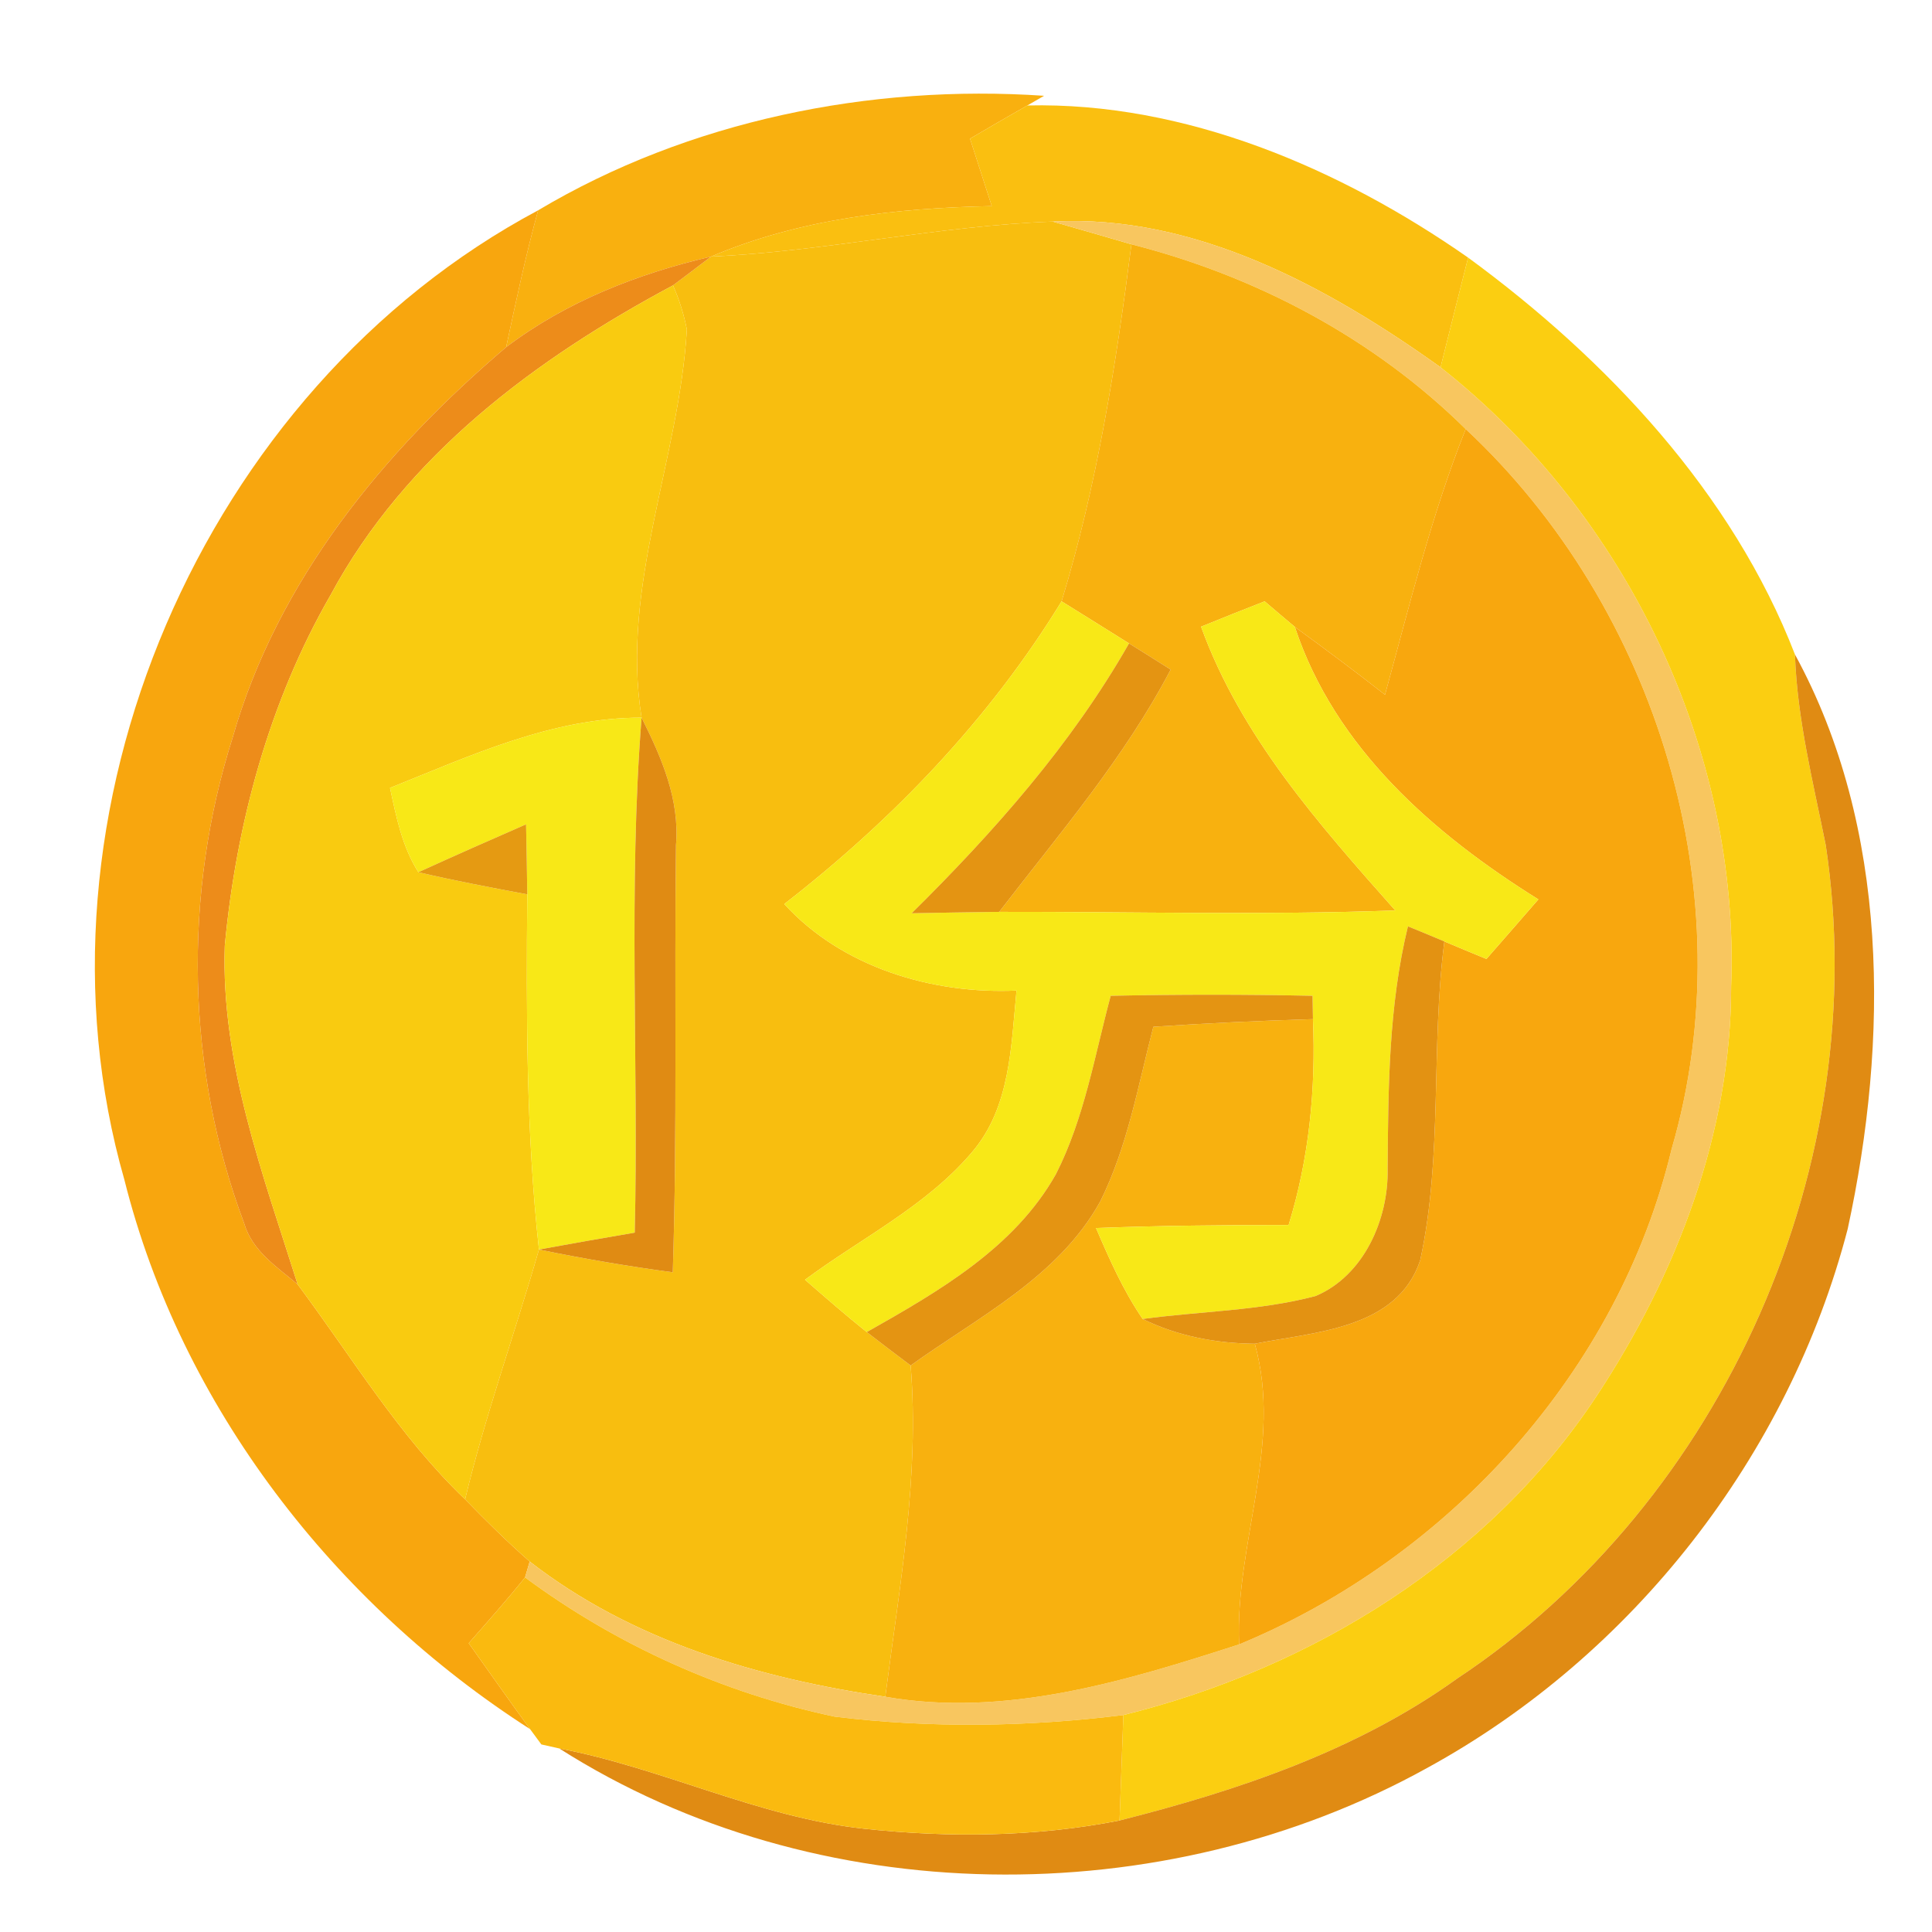 <?xml version="1.0" encoding="UTF-8" ?>
<!DOCTYPE svg PUBLIC "-//W3C//DTD SVG 1.1//EN" "http://www.w3.org/Graphics/SVG/1.1/DTD/svg11.dtd">
<svg width="96pt" height="96pt" viewBox="0 0 96 96" version="1.1" xmlns="http://www.w3.org/2000/svg">
<g id="#f9b00fff">
<path fill="#f9b00f" opacity="1.00" d=" M 26.74 10.45 C 34.21 6.00 43.23 4.17 51.88 4.76 L 51.05 5.24 C 50.10 5.78 49.15 6.33 48.20 6.89 C 48.56 8.01 48.92 9.12 49.28 10.24 C 44.52 10.34 39.75 10.87 35.33 12.75 C 31.69 13.60 28.15 14.98 25.15 17.25 C 25.64 14.97 26.12 12.69 26.74 10.45 Z" />
</g>
<g id="#fabf10ff">
<path fill="#fabf10" opacity="1.00" d=" M 48.20 6.89 C 49.15 6.33 50.10 5.78 51.05 5.24 C 58.88 5.06 66.59 8.36 72.95 12.80 C 72.49 14.62 72.03 16.43 71.58 18.25 C 66.00 14.26 59.36 10.63 52.31 11.01 C 46.61 11.22 41.02 12.49 35.33 12.75 C 39.75 10.87 44.52 10.34 49.28 10.24 C 48.92 9.12 48.56 8.01 48.20 6.89 Z" />
</g>
<g id="#f8a60eff">
<path fill="#f8a60e" opacity="1.00" d=" M 6.18 58.62 C 0.97 40.43 10.06 19.34 26.74 10.45 C 26.12 12.69 25.64 14.97 25.15 17.25 C 19.06 22.43 13.79 28.84 11.56 36.65 C 9.08 44.44 9.25 53.12 12.13 60.78 C 12.53 62.16 13.76 62.95 14.79 63.82 C 17.49 67.44 19.83 71.36 23.11 74.50 C 24.15 75.57 25.20 76.61 26.32 77.59 L 26.09 78.38 C 25.19 79.50 24.24 80.57 23.29 81.65 C 24.30 83.07 25.31 84.51 26.34 85.92 C 16.63 79.70 9.00 69.89 6.18 58.62 Z" />
</g>
<g id="#f8be0fff">
<path fill="#f8be0f" opacity="1.00" d=" M 35.33 12.75 C 41.02 12.49 46.61 11.22 52.31 11.01 C 53.28 11.29 55.24 11.85 56.22 12.14 C 55.46 18.12 54.51 24.11 52.75 29.88 C 49.16 35.74 44.38 40.72 38.97 44.92 C 41.84 48.07 46.33 49.41 50.51 49.22 C 50.24 51.98 50.21 55.02 48.30 57.25 C 46.02 59.94 42.79 61.52 40.00 63.59 C 41.01 64.47 42.02 65.35 43.07 66.19 C 43.61 66.61 44.70 67.44 45.25 67.85 C 45.70 73.37 44.69 78.85 43.99 84.31 C 37.70 83.39 31.40 81.54 26.32 77.59 C 25.20 76.61 24.15 75.57 23.11 74.50 C 24.12 70.30 25.59 66.24 26.78 62.09 C 28.98 62.54 31.20 62.92 33.43 63.22 C 33.66 56.15 33.50 49.07 33.59 41.99 C 33.78 39.72 32.87 37.64 31.88 35.66 C 30.83 29.13 33.75 22.83 34.13 16.37 C 33.98 15.61 33.75 14.88 33.44 14.18 C 34.07 13.71 34.70 13.23 35.33 12.75 Z" />
</g>
<g id="#f8c65fff">
<path fill="#f8c65f" opacity="1.00" d=" M 52.31 11.01 C 59.36 10.63 66.00 14.26 71.58 18.25 C 80.79 25.50 86.46 37.24 86.02 49.00 C 86.03 56.26 83.30 63.35 79.34 69.36 C 73.97 77.50 65.19 82.90 55.82 85.22 C 51.07 85.81 46.23 85.88 41.48 85.30 C 35.94 84.13 30.64 81.75 26.09 78.38 L 26.32 77.59 C 31.40 81.54 37.70 83.39 43.99 84.31 C 49.95 85.36 55.94 83.53 61.57 81.71 C 71.99 77.40 80.42 68.14 83.06 57.10 C 86.74 44.50 82.35 30.20 72.83 21.32 C 68.25 16.80 62.42 13.72 56.22 12.14 C 55.24 11.85 53.28 11.29 52.31 11.01 Z" />
</g>
<g id="#f8b10fff">
<path fill="#f8b10f" opacity="1.00" d=" M 56.22 12.14 C 62.42 13.72 68.25 16.80 72.83 21.32 C 71.12 25.60 70.04 30.09 68.82 34.52 C 67.35 33.37 65.85 32.25 64.34 31.15 C 63.84 30.73 63.34 30.31 62.84 29.88 C 61.79 30.29 60.73 30.71 59.68 31.14 C 61.66 36.60 65.54 40.96 69.33 45.24 C 62.77 45.48 56.21 45.30 49.65 45.31 C 52.65 41.41 55.88 37.65 58.17 33.27 C 57.65 32.94 56.62 32.29 56.10 31.97 C 54.99 31.27 53.87 30.58 52.75 29.88 C 54.51 24.11 55.46 18.12 56.22 12.14 Z" />
<path fill="#f8b10f" opacity="1.00" d=" M 57.31 51.02 C 59.95 50.84 62.59 50.72 65.24 50.64 C 65.39 54.10 65.05 57.56 64.03 60.87 C 60.84 60.87 57.65 60.90 54.46 61.02 C 55.13 62.58 55.82 64.14 56.78 65.54 C 58.51 66.39 60.42 66.75 62.35 66.77 C 63.75 71.77 61.36 76.68 61.57 81.71 C 55.94 83.53 49.95 85.36 43.99 84.31 C 44.69 78.85 45.70 73.37 45.25 67.85 C 48.61 65.44 52.60 63.45 54.67 59.70 C 56.03 56.97 56.55 53.94 57.31 51.02 Z" />
</g>
<g id="#ed8c1aff">
<path fill="#ed8c1a" opacity="1.00" d=" M 25.15 17.25 C 28.15 14.98 31.69 13.60 35.33 12.75 C 34.70 13.23 34.07 13.71 33.44 14.18 C 26.62 17.83 20.17 22.61 16.43 29.56 C 13.38 34.85 11.74 40.93 11.17 46.99 C 10.97 52.81 13.07 58.36 14.79 63.82 C 13.76 62.95 12.53 62.16 12.13 60.78 C 9.25 53.12 9.08 44.44 11.56 36.65 C 13.79 28.84 19.06 22.43 25.15 17.25 Z" />
</g>
<g id="#fbce11ff">
<path fill="#fbce11" opacity="1.00" d=" M 72.95 12.80 C 79.84 17.85 86.08 24.48 89.19 32.52 C 89.30 35.73 90.09 38.85 90.72 41.99 C 93.10 57.75 85.70 74.59 72.40 83.41 C 67.42 86.99 61.52 88.97 55.63 90.46 C 55.69 88.71 55.76 86.96 55.82 85.22 C 65.19 82.90 73.97 77.50 79.34 69.36 C 83.30 63.35 86.03 56.26 86.02 49.00 C 86.46 37.24 80.79 25.50 71.58 18.25 C 72.03 16.43 72.49 14.62 72.95 12.80 Z" />
</g>
<g id="#f9cb10ff">
<path fill="#f9cb10" opacity="1.00" d=" M 16.43 29.56 C 20.17 22.61 26.62 17.83 33.44 14.18 C 33.75 14.88 33.98 15.61 34.13 16.37 C 33.75 22.83 30.83 29.13 31.88 35.66 C 27.46 35.65 23.40 37.54 19.38 39.15 C 19.69 40.59 19.98 42.07 20.79 43.34 C 22.58 43.76 24.39 44.10 26.20 44.44 C 26.15 50.34 26.14 56.23 26.78 62.09 C 25.59 66.24 24.12 70.30 23.11 74.50 C 19.83 71.36 17.49 67.44 14.79 63.82 C 13.07 58.36 10.97 52.81 11.17 46.99 C 11.74 40.93 13.38 34.85 16.43 29.56 Z" />
</g>
<g id="#f8a70eff">
<path fill="#f8a70e" opacity="1.00" d=" M 68.82 34.52 C 70.04 30.09 71.12 25.60 72.83 21.32 C 82.35 30.20 86.74 44.50 83.06 57.10 C 80.42 68.14 71.99 77.40 61.57 81.71 C 61.36 76.68 63.75 71.77 62.35 66.77 C 65.32 66.18 69.43 66.05 70.57 62.62 C 71.70 57.43 71.09 52.04 71.77 46.78 C 72.29 47.00 73.34 47.44 73.86 47.65 C 74.72 46.67 75.58 45.68 76.44 44.69 C 71.23 41.44 66.33 37.17 64.34 31.15 C 65.85 32.25 67.35 33.37 68.82 34.52 Z" />
</g>
<g id="#f8e817ff">
<path fill="#f8e817" opacity="1.00" d=" M 38.97 44.92 C 44.38 40.72 49.16 35.74 52.75 29.88 C 53.87 30.58 54.99 31.27 56.10 31.97 C 53.24 36.99 49.39 41.33 45.30 45.38 C 46.75 45.35 48.20 45.33 49.65 45.31 C 56.21 45.30 62.77 45.48 69.33 45.24 C 65.54 40.96 61.66 36.60 59.68 31.14 C 60.73 30.71 61.79 30.29 62.84 29.88 C 63.34 30.31 63.84 30.73 64.34 31.15 C 66.33 37.17 71.23 41.44 76.44 44.69 C 75.58 45.68 74.72 46.67 73.86 47.65 C 73.34 47.44 72.29 47.00 71.77 46.78 C 71.32 46.59 70.41 46.21 69.96 46.03 C 69.00 49.98 68.98 54.05 68.95 58.09 C 69.00 60.58 67.77 63.39 65.37 64.40 C 62.57 65.14 59.64 65.15 56.78 65.54 C 55.82 64.14 55.13 62.58 54.46 61.02 C 57.65 60.90 60.84 60.87 64.03 60.87 C 65.05 57.56 65.39 54.10 65.24 50.64 L 65.22 49.48 C 61.88 49.41 58.54 49.41 55.19 49.48 C 54.39 52.46 53.88 55.57 52.47 58.34 C 50.40 62.02 46.62 64.18 43.07 66.19 C 42.02 65.35 41.01 64.47 40.00 63.59 C 42.79 61.52 46.02 59.94 48.30 57.25 C 50.21 55.02 50.24 51.98 50.51 49.22 C 46.33 49.41 41.84 48.07 38.97 44.92 Z" />
<path fill="#f8e817" opacity="1.00" d=" M 19.38 39.15 C 23.40 37.54 27.46 35.65 31.88 35.66 C 31.21 44.17 31.74 52.72 31.54 61.25 C 29.95 61.52 28.36 61.80 26.78 62.09 C 26.14 56.23 26.15 50.34 26.20 44.44 C 26.19 43.57 26.16 41.83 26.14 40.96 C 24.35 41.74 22.57 42.53 20.79 43.34 C 19.98 42.07 19.69 40.59 19.38 39.15 Z" />
</g>
<g id="#e49412ff">
<path fill="#e49412" opacity="1.00" d=" M 56.10 31.97 C 56.62 32.29 57.65 32.94 58.17 33.27 C 55.88 37.65 52.65 41.41 49.65 45.31 C 48.20 45.33 46.75 45.35 45.30 45.38 C 49.39 41.33 53.24 36.99 56.10 31.97 Z" />
<path fill="#e49412" opacity="1.00" d=" M 55.19 49.48 C 58.54 49.41 61.88 49.41 65.22 49.48 L 65.24 50.64 C 62.59 50.72 59.95 50.84 57.31 51.02 C 56.55 53.94 56.03 56.97 54.67 59.70 C 52.60 63.45 48.61 65.44 45.25 67.85 C 44.70 67.44 43.61 66.61 43.07 66.19 C 46.62 64.18 50.40 62.02 52.47 58.34 C 53.88 55.57 54.39 52.46 55.19 49.48 Z" />
</g>
<g id="#e08b13ff">
<path fill="#e08b13" opacity="1.00" d=" M 89.19 32.52 C 93.89 41.13 93.85 51.68 91.81 61.07 C 88.88 72.33 81.14 82.25 70.93 87.84 C 57.78 95.13 40.54 95.00 27.79 86.88 C 32.94 87.86 37.72 90.31 42.95 90.87 C 47.16 91.32 51.46 91.28 55.63 90.46 C 61.52 88.97 67.42 86.99 72.40 83.41 C 85.70 74.59 93.10 57.75 90.72 41.99 C 90.09 38.85 89.30 35.73 89.19 32.52 Z" />
<path fill="#e08b13" opacity="1.00" d=" M 31.88 35.66 C 32.87 37.64 33.78 39.72 33.59 41.99 C 33.50 49.07 33.66 56.15 33.43 63.22 C 31.20 62.92 28.98 62.54 26.78 62.09 C 28.36 61.80 29.95 61.52 31.54 61.25 C 31.74 52.72 31.21 44.17 31.88 35.66 Z" />
</g>
<g id="#e59a12ff">
<path fill="#e59a12" opacity="1.00" d=" M 20.79 43.34 C 22.57 42.53 24.35 41.74 26.14 40.96 C 26.16 41.83 26.19 43.57 26.20 44.44 C 24.39 44.10 22.58 43.76 20.79 43.34 Z" />
</g>
<g id="#e39212ff">
<path fill="#e39212" opacity="1.00" d=" M 69.96 46.03 C 70.41 46.21 71.32 46.59 71.77 46.78 C 71.09 52.04 71.70 57.43 70.57 62.62 C 69.43 66.05 65.32 66.18 62.35 66.77 C 60.42 66.75 58.51 66.39 56.78 65.54 C 59.64 65.15 62.57 65.14 65.37 64.40 C 67.77 63.39 69.00 60.58 68.95 58.09 C 68.98 54.05 69.00 49.98 69.96 46.03 Z" />
</g>
<g id="#faba0fff">
<path fill="#faba0f" opacity="1.00" d=" M 23.29 81.65 C 24.24 80.57 25.19 79.50 26.09 78.38 C 30.64 81.75 35.94 84.13 41.48 85.30 C 46.23 85.88 51.07 85.81 55.82 85.22 C 55.76 86.96 55.69 88.71 55.63 90.46 C 51.46 91.28 47.16 91.32 42.95 90.87 C 37.72 90.31 32.94 87.86 27.79 86.88 L 26.90 86.68 L 26.34 85.92 C 25.31 84.51 24.30 83.07 23.29 81.65 Z" />
</g>
</svg>
